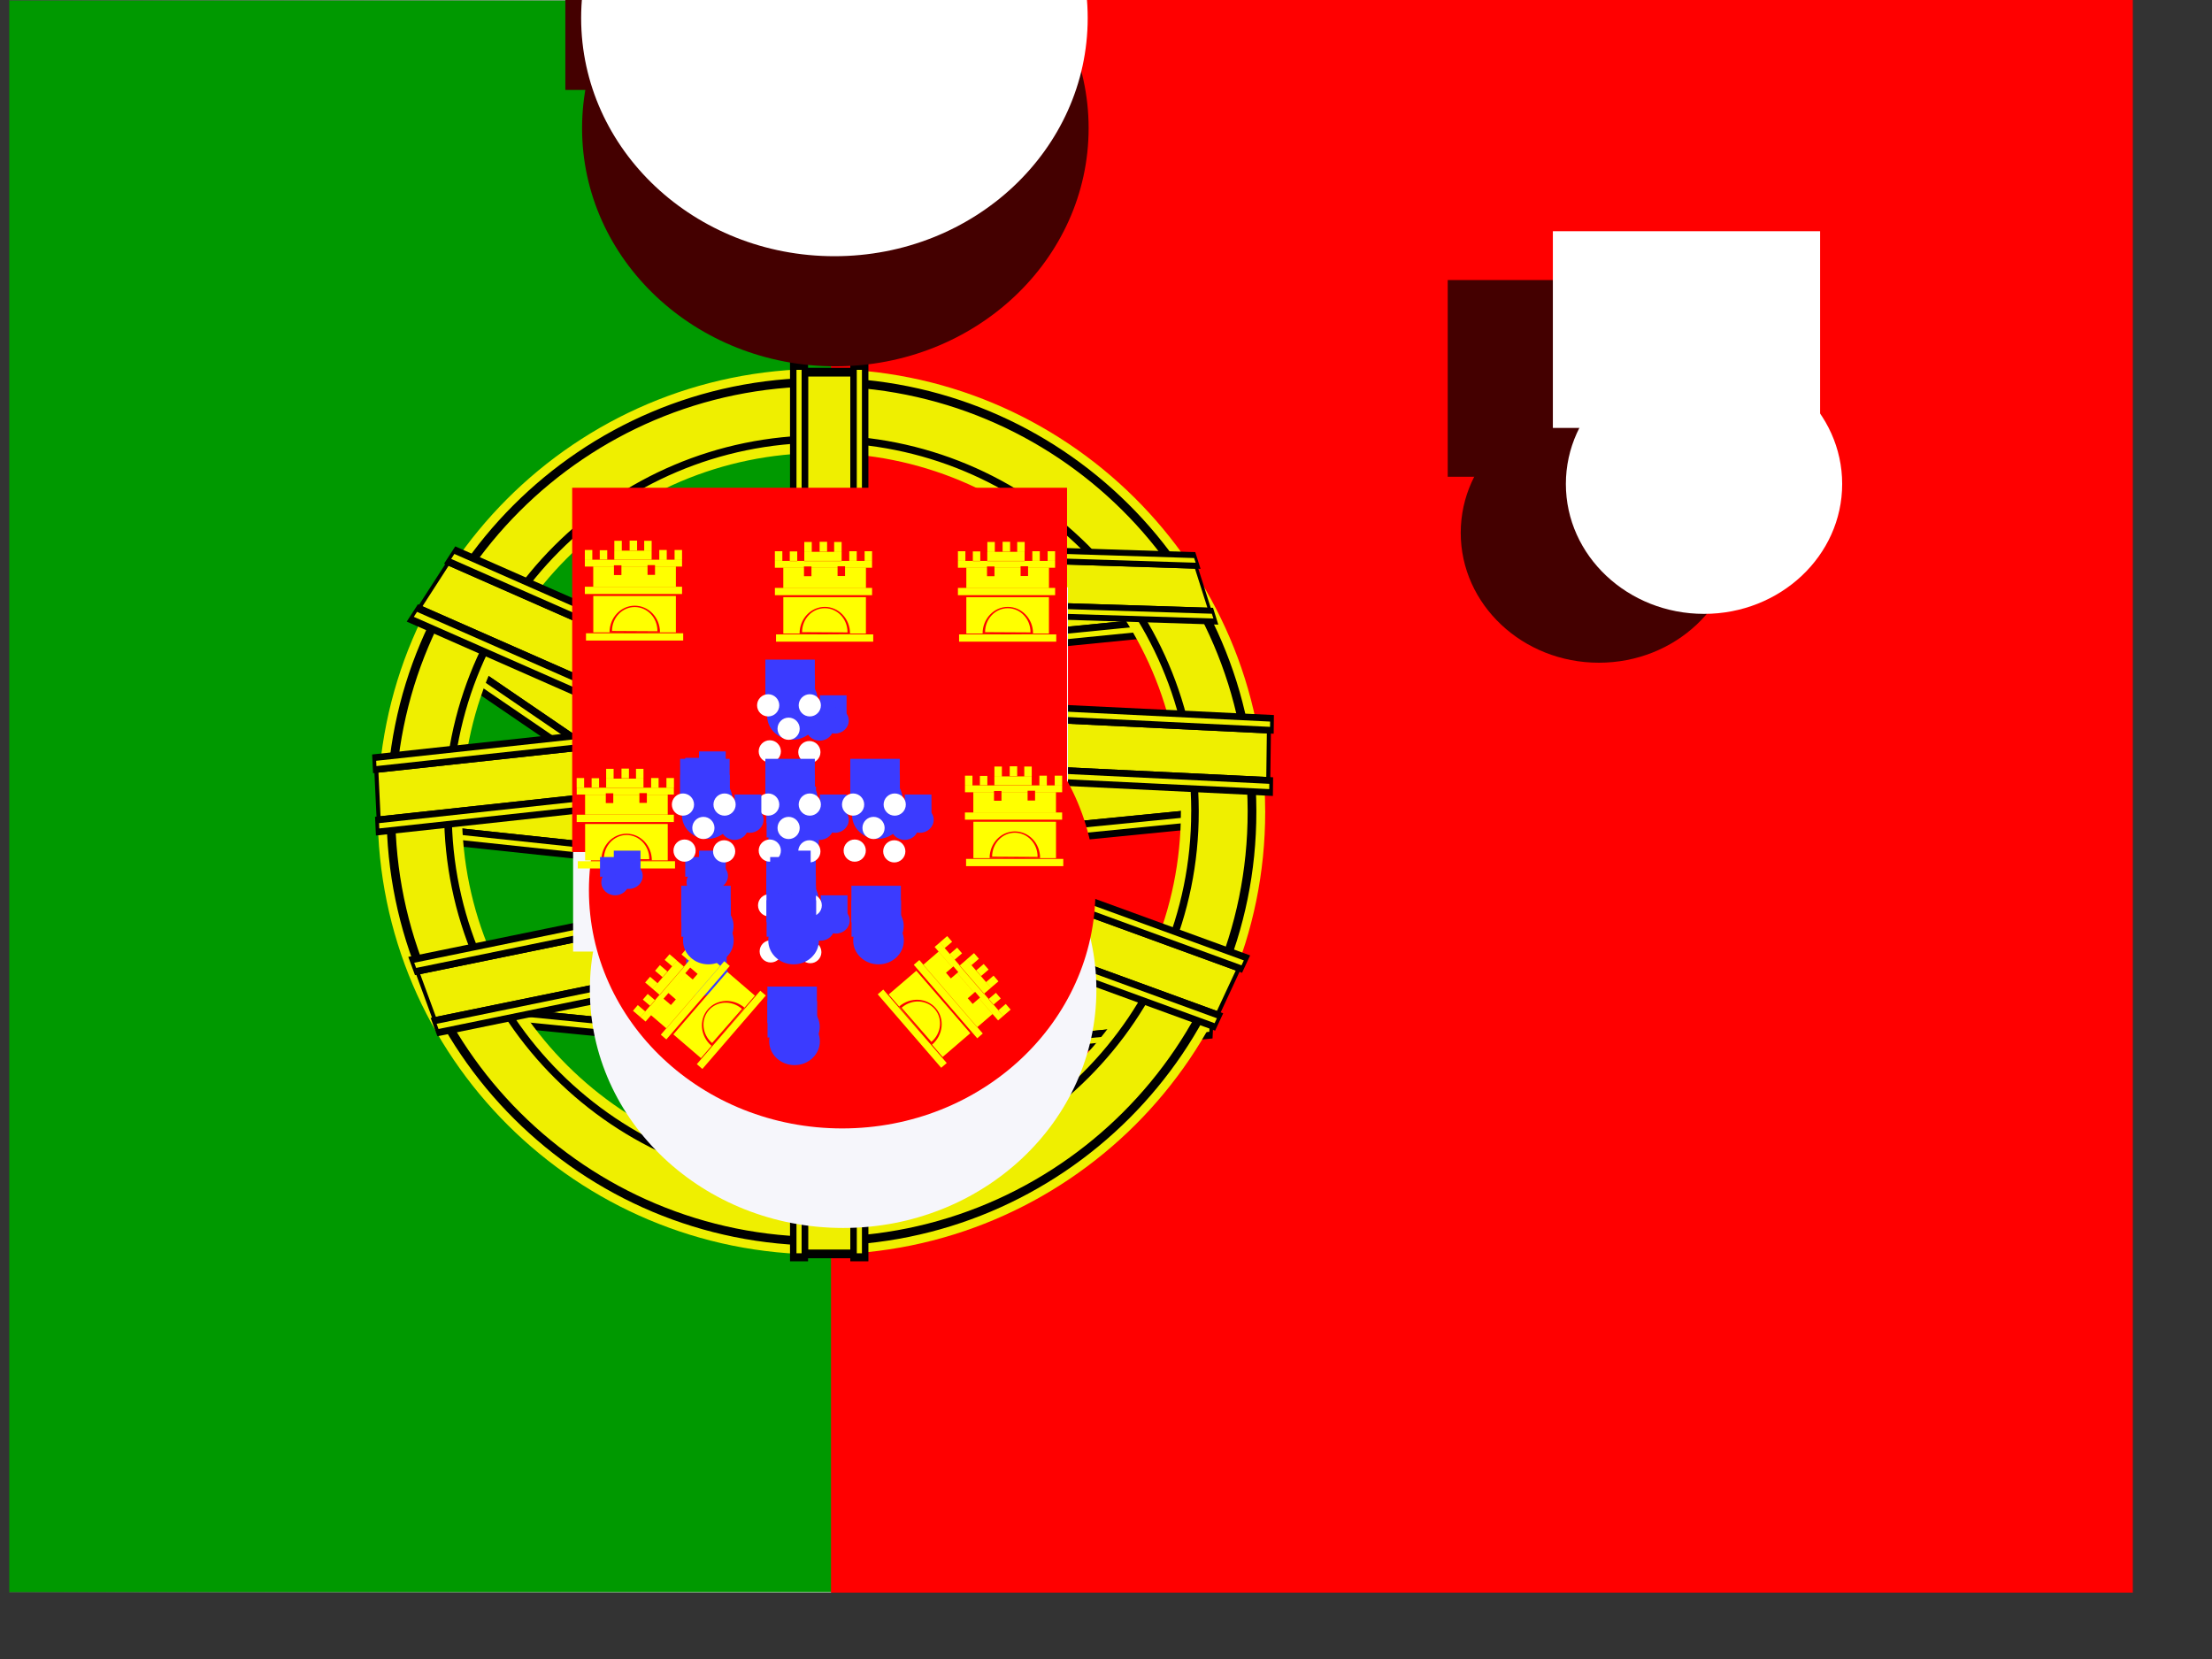 <svg xmlns="http://www.w3.org/2000/svg" height="480" width="640" version="1"><rect width="100%" height="100%" fill="#333333" stroke="none"/><defs><linearGradient id="b" y2="-5035.4" gradientUnits="userSpaceOnUse" y1="-5035.4" gradientTransform="matrix(.1 0 0 .1 -225.7 715.4)" x2="4203.4" x1="359.59"><stop offset="0"/><stop stop-color="#fff" offset="1"/></linearGradient><clipPath id="a"><path fill-opacity=".67" d="M-72.35 0h682.67v512H-72.35z"/></clipPath></defs><g clip-path="url(#a)" transform="matrix(.9 0 0 .9 67.8 0)"><path stroke="url(#b)" stroke-width=".15" fill="#090" d="M-114.94.06H192.5v511.87h-307.44z"/><path fill-rule="evenodd" fill="red" d="M191.82 0h461.15v512H191.82z"/><g fill-rule="evenodd" stroke-width="1pt"><path d="M175.3 193.87l-.95 19.08 128.25-12.7.95-19.07z"/><path fill="#efef00" d="M176.44 195.97l-.72 14.6 125.74-12.43.72-14.6z"/><path d="M174.63 189.9l-.3 6.27 129.54-12.8.3-6.27z"/><path fill="#efef00" d="M175.67 192.05l-.08 1.77 127.23-12.6.1-1.76z"/><path d="M173.6 210.8l-.3 6.25 129.54-12.82.3-6.26z"/><path fill="#efef00" d="M174.64 212.92l-.1 1.77 127.26-12.6.08-1.77z"/><path d="M194.68 254.8l-.94 19.07L322 261.2l.94-19.1z"/><path fill="#efef00" d="M195.83 256.9l-.73 14.6 125.74-12.43.73-14.6z"/><path d="M194.02 250.84l-.3 6.26 129.54-12.8.3-6.27z"/><path fill="#efef00" d="M195.06 252.97l-.1 1.78 127.26-12.6.1-1.76z"/><path d="M193 271.7l-.32 6.28 129.54-12.82.3-6.26z"/><path fill="#efef00" d="M194.03 273.85l-.1 1.77 127.25-12.6.1-1.76z"/><path d="M186.93 323.46l-.95 19.08 128.25-12.7.95-19.07z"/><path fill="#efef00" d="M188.07 325.56l-.72 14.6 125.74-12.43.7-14.6z"/><path d="M186.26 319.5l-.3 6.27 129.54-12.82.3-6.26z"/><path fill="#efef00" d="M187.3 321.64l-.08 1.77 127.24-12.58.1-1.77z"/><g><path d="M185.23 340.38l-.3 6.26 129.54-12.8.3-6.28z"/><path fill="#efef00" d="M186.27 342.5l-.1 1.8 127.26-12.6.08-1.78z"/></g><g><path d="M202.35 318.62l.94 19.08-128.26-12.68-.95-19.08z"/><path fill="#efef00" d="M201.2 320.72l.72 14.6L76.2 322.9l-.74-14.6z"/><path d="M203 314.67l.32 6.26-129.55-12.8-.3-6.28z"/><path fill="#efef00" d="M201.97 316.8l.1 1.78-127.26-12.6-.08-1.77z"/><g><path d="M204.04 335.54l.3 6.26L74.8 329l-.3-6.27z"/><path fill="#efef00" d="M203 337.68l.1 1.77-127.25-12.6-.1-1.76z"/></g></g><g><path d="M193.4 263.42l-5.65 17.2L51 266.08l5.63-17.2z"/><path fill="#efef00" d="M191.4 265.3l-4.33 13.16L53 264.2 57.32 251z"/><path d="M195.5 259.88l-1.85 5.65-138.14-14.7 1.87-5.65z"/><path fill="#efef00" d="M193.6 261.77l-.5 1.6-135.7-14.43.53-1.6z"/><g><path d="M189.33 278.7l-1.85 5.65-138.14-14.7L51.2 264z"/><path fill="#efef00" d="M187.44 280.6l-.53 1.6-135.67-14.44.53-1.6z"/></g></g><g><path d="M176.6 260.68l-13.92 14.7L62.1 206.76l13.92-14.72z"/><path fill="#efef00" d="M173.98 261.72L163.33 273l-98.6-67.3 10.65-11.28z"/><path d="M180.2 258.02l-4.56 4.83L74.06 193.5l4.56-4.82z"/><path fill="#efef00" d="M177.67 259.14l-1.3 1.37-99.78-68.1 1.3-1.37z"/><g><path d="M165 274.12l-4.57 4.83-101.6-69.34 4.58-4.82z"/><path fill="#efef00" d="M162.45 275.24l-1.3 1.37-99.77-68.1 1.3-1.37z"/></g></g><g><path d="M304.3 260.93c.06 63.65-51.67 115.3-115.46 115.3-63.8.1-115.6-51.46-115.66-115.1-.15-63.66 51.5-115.4 115.3-115.5 63.78-.2 115.67 51.3 115.83 114.93v.37zm27.1 0c.07 78.58-63.8 142.35-142.54 142.35-78.75.13-142.72-63.55-142.77-142.12-.2-78.58 63.56-142.45 142.3-142.57 78.76-.26 142.83 63.3 143 141.88.02.16.02.3.02.45z" fill="#efef00"/><path d="M328.56 260.94c.06 77-62.53 139.5-139.7 139.5-77.18.12-139.87-62.28-139.93-139.28-.2-77 62.3-139.6 139.5-139.72 77.16-.25 139.95 62.05 140.13 139.05v.44zm-2.8 0c.06 75.46-61.27 136.7-136.9 136.7-75.64.13-137.07-61.02-137.13-136.5-.18-75.46 61.05-136.8 136.7-136.92 75.63-.24 137.15 60.8 137.33 136.27v.43z"/><path d="M310.04 260.93c.05 66.8-54.25 121.02-121.2 121.02-66.95.1-121.33-54.02-121.4-120.82-.15-66.8 54.06-121.1 121.02-121.2 66.95-.23 121.42 53.82 121.58 120.62v.38zm-2.43 0c.06 65.47-53.15 118.6-118.76 118.6-65.6.1-118.9-52.94-118.96-118.4-.16-65.48 52.97-118.7 118.6-118.8 65.6-.2 118.97 52.75 119.13 118.22v.38z"/></g><g><path d="M182.4 118.24h17.7V404.5h-17.7z"/><path fill="#efef00" d="M184.46 121.05h13.56V401.7h-13.56z"/><path d="M178.64 116.32h5.8v289.16h-5.8z"/><path fill="#efef00" d="M180.72 118.9h1.65v284h-1.65z"/><g><path d="M198.02 116.32h5.82v289.16h-5.82z"/><path fill="#efef00" d="M200.1 118.9h1.66v284h-1.65z"/></g></g><g><path d="M184 285.45l6.57 17.94-126.25 25.87-6.58-17.94z"/><path fill="#efef00" d="M183.52 287.8l5.04 13.74L64.8 326.9l-5.05-13.73z"/><path d="M183.45 281.48l2.15 5.9L58.08 313.5l-2.16-5.88z"/><path fill="#efef00" d="M183.1 283.83l.6 1.67-125.25 25.67-.62-1.67z"/><g><path d="M190.64 301.1l2.16 5.9-127.52 26.14-2.16-5.9z"/><path fill="#efef00" d="M190.3 303.45l.6 1.67L65.64 330.8l-.6-1.67z"/></g></g><g><path d="M177.3 232.04l.85 18.3L45.8 264.68l-.86-18.3z"/><path fill="#efef00" d="M176.1 234.3l.66 14.03L47 262.4l-.67-14.03z"/><path d="M178 228.07l.3 6-133.7 14.5-.3-6.02z"/><path fill="#efef00" d="M176.92 230.35l.08 1.7-131.32 14.23-.08-1.7z"/><g><path d="M178.94 248.1l.28 6-133.7 14.5-.28-6.02z"/><path fill="#efef00" d="M177.85 250.37l.08 1.7L46.6 266.32l-.07-1.7z"/></g></g><g><path d="M180.55 228.5l-10.97 17.02-111.48-49.1 10.97-17z"/><path fill="#efef00" d="M178.18 230l-8.4 13.04-109.3-48.13 8.4-13.02z"/><path d="M183.62 225.24l-3.6 5.58-112.6-49.6 3.6-5.57z"/><path fill="#efef00" d="M181.33 226.8l-1.02 1.58-110.6-48.7 1.03-1.6z"/><g><path d="M171.62 243.85l-3.6 5.58-112.6-49.6 3.6-5.57z"/><path fill="#efef00" d="M169.32 245.4l-1.02 1.6-110.6-48.7 1.03-1.6z"/></g></g><g><path d="M333.26 233.7l-.24 18.3L200 245.54l.23-18.3z"/><path fill="#efef00" d="M331.93 235.77l-.18 14-130.42-6.3.18-14.02z"/><path d="M334.2 229.87l-.07 6-134.38-6.5.08-6z"/><path fill="#efef00" d="M332.98 231.97l-.02 1.7-131.98-6.4.02-1.7z"/><g><path d="M333.94 249.88l-.07 6-134.38-6.5.07-6z"/><path fill="#efef00" d="M332.72 251.98l-.02 1.7-131.98-6.4.02-1.7z"/></g></g><g><path d="M309.3 180.94l5.2 16.38-109.84-3.46-5.2-16.38z"/><path fill="#efef00" d="M308.82 182.8l4 12.56-107.7-3.4-3.98-12.54z"/><path d="M308.92 177.5l1.7 5.37-110.93-3.5-1.72-5.37z"/><path fill="#efef00" d="M308.55 179.4l.5 1.5-109-3.42-.47-1.52z"/><g><path d="M314.63 195.4l1.7 5.4-110.94-3.5-1.72-5.38z"/><path fill="#efef00" d="M314.25 197.3l.5 1.54-109-3.44-.47-1.52z"/></g></g><g><path d="M324.06 310.45l-7.9 17-122.45-44.68 7.92-17z"/><path fill="#efef00" d="M321.94 312l-6.06 13-120.04-43.8 6.06-13z"/><path d="M326.56 307.15l-2.6 5.58-123.68-45.13 2.6-5.57z"/><path fill="#efef00" d="M324.53 308.75l-.74 1.58L202.3 266l.75-1.57z"/><g><path d="M317.9 325.75l-2.6 5.58-123.67-45.13 2.6-5.58z"/><path fill="#efef00" d="M315.87 327.35l-.73 1.58-121.48-44.32.73-1.57z"/></g></g><g><g fill="#f6f6fb"><g transform="matrix(.1 0 0 .1 194 903.5)"><path d="M-850.9-7147H740v1171.1H-850.9z"/><ellipse transform="matrix(1.1 0 0 1.1 -3130.4 -10547)" cx="2861.4" rx="740.21" cy="4267.3" ry="696.02"/></g><g transform="matrix(.1 0 0 .1 -422 546.5)"><path d="M5478.8-3340.7h859.1v632.38h-859.1z"/><ellipse transform="matrix(.6 0 0 .6 4247.9 -5088.5)" cx="2861.4" rx="740.21" cy="4267.3" ry="696.02"/></g></g><g fill="red"><g transform="matrix(.1 0 0 .1 193.7 871.5)"><path d="M-850.9-7147H740v1171.1H-850.9z"/><ellipse transform="matrix(1.1 0 0 1.1 -3130.4 -10547)" cx="2861.4" rx="740.21" cy="4267.3" ry="696.02"/></g><g transform="matrix(.1 0 0 .1 -391.5 532.4)"><path d="M5478.8-3340.7h859.1v632.38h-859.1z"/><ellipse transform="matrix(.6 0 0 .6 4247.9 -5088.5)" cx="2861.4" rx="740.21" cy="4267.3" ry="696.02"/></g></g><g fill="#400"><g transform="matrix(.1 0 0 .1 191.5 626.5)"><path d="M-850.9-7147H740v1171.1H-850.9z"/><ellipse transform="matrix(1.1 0 0 1.1 -3130.4 -10547)" cx="2861.4" rx="740.21" cy="4267.3" ry="696.02"/></g><g transform="matrix(.1 0 0 .1 -157.8 424.1)"><path d="M5478.8-3340.7h859.1v632.38h-859.1z"/><ellipse transform="matrix(.6 0 0 .6 4247.9 -5088.5)" cx="2861.4" rx="740.21" cy="4267.3" ry="696.02"/></g></g><g fill="#fff"><g transform="matrix(.1 0 0 .1 191.2 591.1)"><path d="M-850.9-7147H740v1171.1H-850.9z"/><ellipse transform="matrix(1.1 0 0 1.1 -3130.4 -10547)" cx="2861.4" rx="740.21" cy="4267.3" ry="696.02"/></g><g transform="matrix(.1 0 0 .1 -124 408.4)"><path d="M5478.8-3340.7h859.1v632.38h-859.1z"/><ellipse transform="matrix(.6 0 0 .6 4247.9 -5088.5)" cx="2861.4" rx="740.21" cy="4267.3" ry="696.02"/></g></g><g transform="matrix(.1 0 0 .1 -118 477.3)"><g fill="#3b3bff"><g transform="matrix(.1 0 0 .1 2979.2 -840.1)"><path d="M-850.9-7147H740v1171.1H-850.9z"/><ellipse transform="matrix(1.1 0 0 1.1 -3130.4 -10547)" cx="2861.4" rx="740.21" cy="4267.3" ry="696.02"/></g><g transform="matrix(.1 0 0 .1 2084.7 -1359.7)"><path d="M5478.8-3340.7h859.1v632.38h-859.1z"/><ellipse transform="matrix(.6 0 0 .6 4247.9 -5088.5)" cx="2861.4" rx="740.21" cy="4267.3" ry="696.02"/></g><g><g transform="matrix(.1 0 0 .1 2978.8 -886.7)"><path d="M-850.9-7147H740v1171.1H-850.9z"/><ellipse transform="matrix(1.1 0 0 1.1 -3130.4 -10547)" cx="2861.4" rx="740.21" cy="4267.3" ry="696.02"/></g><g transform="matrix(.1 0 0 .1 2129 -1380.3)"><path d="M5478.8-3340.7h859.1v632.38h-859.1z"/><ellipse transform="matrix(.6 0 0 .6 4247.9 -5088.5)" cx="2861.4" rx="740.21" cy="4267.3" ry="696.02"/></g><g transform="matrix(.1 0 0 .1 2975.6 -1243.3)"><path d="M-850.9-7147H740v1171.1H-850.9z"/><ellipse transform="matrix(1.1 0 0 1.1 -3130.4 -10547)" cx="2861.4" rx="740.21" cy="4267.3" ry="696.02"/></g><g transform="matrix(.1 0 0 .1 2468.4 -1537.9)"><path d="M5478.8-3340.7h859.1v632.38h-859.1z"/><ellipse transform="matrix(.6 0 0 .6 4247.9 -5088.5)" cx="2861.4" rx="740.21" cy="4267.3" ry="696.02"/></g><g><g transform="matrix(.1 0 0 .1 2975.2 -1294.8)"><path d="M-850.9-7147H740v1171.1H-850.9z"/><ellipse transform="matrix(1.1 0 0 1.1 -3130.4 -10547)" cx="2861.4" rx="740.21" cy="4267.3" ry="696.02"/></g><g transform="matrix(.1 0 0 .1 2517.4 -1560.7)"><path d="M5478.8-3340.7h859.1v632.38h-859.1z"/><ellipse transform="matrix(.6 0 0 .6 4247.9 -5088.5)" cx="2861.4" rx="740.21" cy="4267.3" ry="696.02"/></g></g></g></g><ellipse fill="#fff" transform="translate(-3.8 -7.6)" cx="2903" rx="35.69" cy="-1854.9" ry="35.69"/><ellipse fill="#fff" transform="translate(130 -7.6)" cx="2903" rx="35.69" cy="-1854.9" ry="35.69"/><ellipse fill="#fff" transform="translate(61.9 67.6)" cx="2903" rx="35.69" cy="-1854.9" ry="35.69"/><ellipse fill="#fff" transform="translate(1.4 140.4)" cx="2903" rx="35.69" cy="-1854.9" ry="35.69"/><ellipse fill="#fff" transform="translate(128.6 142.8)" cx="2903" rx="35.69" cy="-1854.9" ry="35.69"/></g><path d="M112.68 188.62v2.34h31.25v-2.34h-31.25zm2.7-6.45v6.5h26.57v-6.5H115.4zm-2.33 21.4v2.34h31.25v-2.33h-31.25zm8.37-.72c0-4.25 3.27-7.7 7.3-7.7 4.03 0 7.3 3.44 7.3 7.68v.1m-15.4.34c0-4.72 3.62-8.55 8.1-8.55 4.48 0 8.12 3.82 8.12 8.53v.1M115.4 191.6v11.7h26.55v-11.7H115.4zm-2.72-11.66v2.2h31.25v-2.2h-31.25zm0-3.12v3.14h2.4v-3.14h-2.4zm28.85 0v3.14h2.4v-3.14h-2.4zm-24.05.06v3.15h2.4v-3.15h-2.4zm19.13-.06v3.14h2.4v-3.14h-2.4zm-14.45-2.96V177h2.4v-3.14h-2.4zm9.6 0V177h2.4v-3.14h-2.4zm-4.68-.06v3.14h2.4v-3.14h-2.4zm-4.93 3.22v3h12v-3h-12z" fill="#ff0"/><g fill="red"><path d="M122.04 181.73h2.4v3.14h-2.4zM132.84 181.67h2.4v3.14h-2.4z"/></g><path d="M232.62 189v2.34h31.25V189h-31.25zm2.7-6.45v6.5h26.57v-6.5h-26.57zm-2.33 21.4v2.33h31.24v-2.34H233zm8.36-.73c0-4.25 3.27-7.7 7.3-7.7 4.03 0 7.3 3.44 7.3 7.7v.08m-15.4.34c0-4.7 3.62-8.54 8.1-8.54 4.48 0 8.12 3.8 8.12 8.53v.1m-21.45-11.75v11.7h26.56v-11.7h-26.57zm-2.7-11.66v2.2h31.24v-2.2h-31.25zm0-3.12v3.14h2.4v-3.14h-2.4zm28.84 0v3.14h2.4v-3.14h-2.4zm-24.05.06v3.14h2.4v-3.14h-2.4zm19.13-.06v3.14h2.4v-3.14h-2.4zm-14.46-2.97v3.15h2.4v-3.15h-2.4zm9.6 0v3.15h2.4v-3.15h-2.4zm-4.7-.06v3.14h2.42v-3.13h-2.4zm-4.92 3.23v3h12v-3h-12z" fill="#ff0"/><g fill="red"><path d="M241.97 182.1h2.4v3.14h-2.4zM252.77 182.04h2.4v3.14h-2.4z"/></g><path d="M173.78 189v2.34h31.24V189h-31.24zm2.7-6.45v6.5h26.57v-6.5H176.5zm-2.34 21.4v2.33h31.25v-2.34h-31.26zm8.38-.73c0-4.25 3.26-7.7 7.3-7.7 4.03 0 7.3 3.44 7.3 7.7v.08m-15.4.34c-.02-4.7 3.62-8.54 8.1-8.54 4.47 0 8.1 3.8 8.12 8.53v.1m-21.45-11.75v11.7h26.55v-11.7H176.5zm-2.72-11.66v2.2h31.24v-2.2h-31.24zm0-3.12v3.14h2.4v-3.14h-2.4zm28.85 0v3.14h2.4v-3.14h-2.4zm-24.06.06v3.14h2.4v-3.14h-2.4zm19.13-.06v3.14h2.4v-3.14h-2.4zm-14.46-2.97v3.15h2.4v-3.15h-2.4zm9.6 0v3.15h2.4v-3.15h-2.4zm-4.67-.06v3.14h2.4v-3.13h-2.4zm-4.93 3.23v3h12v-3h-12z" fill="#ff0"/><g fill="red"><path d="M183.13 182.1h2.4v3.14h-2.4zM193.93 182.04h2.4v3.14h-2.4z"/></g><path d="M110.06 261.92v2.34h31.24v-2.34h-31.24zm2.7-6.45v6.5h26.57v-6.5h-26.56zm-2.34 21.4v2.33h31.25v-2.34h-31.25zm8.38-.73c0-4.24 3.26-7.7 7.3-7.7 4.03 0 7.3 3.44 7.3 7.7v.08m-15.4.34c-.02-4.7 3.62-8.54 8.1-8.54 4.47 0 8.1 3.8 8.12 8.53v.1m-21.45-11.75v11.7h26.56v-11.7h-26.56zm-2.7-11.66v2.2h31.23v-2.2h-31.24zm-.02-3.12v3.14h2.4v-3.14h-2.4zm28.86 0v3.14h2.42v-3.14h-2.4zm-24.05.06v3.14h2.4v-3.14h-2.4zm19.13-.06v3.14h2.4v-3.14H134zm-14.46-2.96v3.14h2.4v-3.14h-2.4zm9.6 0v3.14h2.4v-3.14h-2.4zm-4.67-.07v3.13h2.4v-3.14h-2.4zm-4.93 3.22v3h12v-3h-12z" fill="#ff0"/><g fill="red"><path d="M119.42 255.03h2.4v3.14h-2.4zM130.22 254.97h2.4v3.14h-2.4z"/></g><path d="M234.87 261.18v2.33h31.25v-2.32h-31.25zm2.7-6.46v6.5h26.57v-6.5h-26.56zm-2.33 21.4v2.34h31.25v-2.34h-31.26zm8.37-.72c0-4.25 3.28-7.7 7.3-7.7 4.04 0 7.32 3.44 7.32 7.7v.08m-15.42.34c0-4.72 3.63-8.54 8.1-8.54 4.5 0 8.13 3.8 8.13 8.53v.1m-21.45-11.74v11.7h26.56v-11.7h-26.56zm-2.7-11.67v2.2h31.24v-2.2h-31.25zm0-3.13v3.15h2.4v-3.15h-2.4zm28.84 0v3.15h2.4v-3.15h-2.4zm-24.05.07v3.14h2.4v-3.14h-2.4zm19.13-.07v3.15h2.4v-3.15h-2.4zm-14.46-2.96v3.16h2.4v-3.15h-2.4zm9.6 0v3.15h2.4v-3.14h-2.4zm-4.68-.05v3.14h2.4v-3.15h-2.4zm-4.93 3.23v3h12v-3h-12z" fill="#ff0"/><g fill="red"><path d="M244.22 254.28h2.4v3.14h-2.4zM255.02 254.2h2.4v3.15h-2.4z"/></g><path d="M137.1 332.63l1.78 1.53 20.4-23.62-1.78-1.53-20.4 23.63zm-3.13-6.26l4.95 4.25 17.33-20.08-4.94-4.24-17.33 20.07zm14.72 15.74l1.77 1.54 20.4-23.62-1.78-1.53-20.4 23.6zm4.9-6.8c-3.22-2.76-3.7-7.48-1.07-10.53 2.63-3.05 7.38-3.28 10.6-.5.03 0 .05.03.08.05m-9.8 11.88c-3.6-3.08-4.12-8.32-1.2-11.7 2.92-3.4 8.2-3.65 11.78-.58l.08.07m-22.93 8.53l8.88 7.63 17.35-20.08-8.88-7.63-17.34 20.08zm-10.62-5.56l1.7 1.44 20.4-23.6-1.7-1.45-20.4 23.62zm-2.36-2.04l2.4 2.05 1.56-1.82-2.4-2.05-1.56 1.83zm18.84-21.8l2.38 2.04 1.57-1.82-2.38-2.05-1.57 1.82zm-15.66 18.22l2.4 2.05 1.56-1.82-2.4-2.05-1.56 1.82zm12.44-14.5l2.4 2.04 1.56-1.83-2.4-2.05-1.56 1.82zm-11.7 9l2.4 2.04 1.57-1.83-2.38-2.05-1.58 1.82zm6.28-7.26l2.38 2.04 1.58-1.82-2.4-2.05-1.56 1.82zm-3.1 3.48l2.4 2.05 1.56-1.82-2.4-2.04-1.56 1.82zm-.77 5.83l2.28 1.97 7.83-9.07-2.28-1.96-7.83 9.07z" fill="#ff0"/><g fill="red"><path d="M137.98 321.06l1.57-1.82 2.38 2.05-1.57 1.8zM144.97 312.86l1.58-1.82 2.38 2.05-1.57 1.8z"/></g><path d="M240.6 332.26l-1.77 1.53-20.4-23.63 1.78-1.53 20.4 23.62zm3.14-6.26l-4.94 4.25-17.34-20.08 4.94-4.25L243.74 326zm-14.72 15.74l-1.78 1.53-20.4-23.62 1.78-1.53 20.4 23.62zm-4.92-6.8c3.23-2.77 3.7-7.5 1.08-10.54-2.63-3.05-7.38-3.28-10.6-.5-.03 0-.05.03-.07.05m9.8 11.88c3.6-3.08 4.13-8.32 1.2-11.7-2.9-3.4-8.2-3.66-11.77-.58l-.08.07m22.93 8.54l-8.88 7.63-17.34-20.1 8.88-7.62 17.34 20.08zm10.62-5.56l-1.68 1.44-20.4-23.62 1.68-1.44 20.4 23.62zm2.37-2.04l-2.38 2.05-1.6-1.8 2.4-2.06 1.57 1.82zm-18.83-21.8l-2.4 2.04-1.56-1.82 2.38-2.05 1.58 1.82zm15.65 18.22l-2.4 2.05-1.57-1.82 2.4-2.04 1.56 1.82zm-12.45-14.5l-2.38 2.04-1.58-1.82 2.38-2.05 1.57 1.82zm11.7 9l-2.4 2.04-1.57-1.82 2.4-2.05 1.56 1.82zm-6.28-7.27l-2.38 2.07-1.58-1.82 2.38-2.05 1.57 1.8zm3.1 3.5l-2.4 2.06-1.56-1.82 2.4-2.05 1.57 1.8zm.77 5.84l-2.28 1.96-7.83-9.07 2.28-1.96 7.84 9.07z" fill="#ff0"/><g fill="red"><path d="M239.73 320.7l-1.57-1.83-2.38 2.05 1.57 1.82zM232.74 312.5l-1.58-1.83-2.38 2.05 1.57 1.82z"/></g><g><g transform="matrix(.1 0 0 .1 -118.3 413)"><g fill="#3b3bff"><g transform="matrix(.1 0 0 .1 2979.2 -840.1)"><path d="M-850.9-7147H740v1171.1H-850.9z"/><ellipse transform="matrix(1.1 0 0 1.1 -3130.4 -10547)" cx="2861.4" rx="740.21" cy="4267.3" ry="696.02"/></g><g transform="matrix(.1 0 0 .1 2084.7 -1359.7)"><path d="M5478.8-3340.7h859.1v632.38h-859.1z"/><ellipse transform="matrix(.6 0 0 .6 4247.9 -5088.5)" cx="2861.4" rx="740.21" cy="4267.3" ry="696.02"/></g><g><g transform="matrix(.1 0 0 .1 2978.8 -886.7)"><path d="M-850.9-7147H740v1171.1H-850.9z"/><ellipse transform="matrix(1.1 0 0 1.1 -3130.4 -10547)" cx="2861.4" rx="740.21" cy="4267.3" ry="696.02"/></g><g transform="matrix(.1 0 0 .1 2129 -1380.3)"><path d="M5478.8-3340.7h859.1v632.38h-859.1z"/><ellipse transform="matrix(.6 0 0 .6 4247.9 -5088.5)" cx="2861.4" rx="740.21" cy="4267.3" ry="696.02"/></g><g transform="matrix(.1 0 0 .1 2975.6 -1243.3)"><path d="M-850.9-7147H740v1171.1H-850.9z"/><ellipse transform="matrix(1.1 0 0 1.1 -3130.4 -10547)" cx="2861.4" rx="740.21" cy="4267.3" ry="696.02"/></g><g transform="matrix(.1 0 0 .1 2468.4 -1537.9)"><path d="M5478.8-3340.7h859.1v632.38h-859.1z"/><ellipse transform="matrix(.6 0 0 .6 4247.9 -5088.5)" cx="2861.4" rx="740.21" cy="4267.3" ry="696.02"/></g><g><g transform="matrix(.1 0 0 .1 2975.2 -1294.8)"><path d="M-850.9-7147H740v1171.1H-850.9z"/><ellipse transform="matrix(1.1 0 0 1.1 -3130.4 -10547)" cx="2861.4" rx="740.21" cy="4267.3" ry="696.02"/></g><g transform="matrix(.1 0 0 .1 2517.4 -1560.7)"><path d="M5478.8-3340.7h859.1v632.38h-859.1z"/><ellipse transform="matrix(.6 0 0 .6 4247.9 -5088.5)" cx="2861.4" rx="740.21" cy="4267.3" ry="696.02"/></g></g></g></g><ellipse fill="#fff" transform="translate(-3.8 -7.6)" cx="2903" rx="35.69" cy="-1854.9" ry="35.69"/><ellipse fill="#fff" transform="translate(130 -7.6)" cx="2903" rx="35.69" cy="-1854.9" ry="35.69"/><ellipse fill="#fff" transform="translate(61.9 67.6)" cx="2903" rx="35.69" cy="-1854.9" ry="35.69"/><ellipse fill="#fff" transform="translate(1.4 140.4)" cx="2903" rx="35.69" cy="-1854.9" ry="35.69"/><ellipse fill="#fff" transform="translate(128.6 142.8)" cx="2903" rx="35.69" cy="-1854.9" ry="35.69"/></g><g transform="matrix(.1 0 0 .1 -118.3 444.9)"><g fill="#3b3bff"><g transform="matrix(.1 0 0 .1 2979.2 -840.1)"><path d="M-850.9-7147H740v1171.1H-850.9z"/><ellipse transform="matrix(1.1 0 0 1.1 -3130.4 -10547)" cx="2861.4" rx="740.21" cy="4267.3" ry="696.02"/></g><g transform="matrix(.1 0 0 .1 2084.7 -1359.7)"><path d="M5478.8-3340.7h859.1v632.38h-859.1z"/><ellipse transform="matrix(.6 0 0 .6 4247.9 -5088.5)" cx="2861.4" rx="740.21" cy="4267.3" ry="696.02"/></g><g><g transform="matrix(.1 0 0 .1 2978.8 -886.7)"><path d="M-850.9-7147H740v1171.1H-850.9z"/><ellipse transform="matrix(1.1 0 0 1.1 -3130.4 -10547)" cx="2861.4" rx="740.21" cy="4267.3" ry="696.02"/></g><g transform="matrix(.1 0 0 .1 2129 -1380.3)"><path d="M5478.8-3340.7h859.1v632.38h-859.1z"/><ellipse transform="matrix(.6 0 0 .6 4247.9 -5088.5)" cx="2861.4" rx="740.21" cy="4267.3" ry="696.02"/></g><g transform="matrix(.1 0 0 .1 2975.6 -1243.3)"><path d="M-850.9-7147H740v1171.1H-850.9z"/><ellipse transform="matrix(1.1 0 0 1.1 -3130.4 -10547)" cx="2861.4" rx="740.21" cy="4267.3" ry="696.02"/></g><g transform="matrix(.1 0 0 .1 2468.4 -1537.9)"><path d="M5478.8-3340.7h859.1v632.38h-859.1z"/><ellipse transform="matrix(.6 0 0 .6 4247.9 -5088.5)" cx="2861.4" rx="740.21" cy="4267.3" ry="696.02"/></g><g><g transform="matrix(.1 0 0 .1 2975.2 -1294.8)"><path d="M-850.9-7147H740v1171.1H-850.9z"/><ellipse transform="matrix(1.1 0 0 1.1 -3130.4 -10547)" cx="2861.4" rx="740.21" cy="4267.3" ry="696.02"/></g><g transform="matrix(.1 0 0 .1 2517.4 -1560.7)"><path d="M5478.8-3340.7h859.1v632.38h-859.1z"/><ellipse transform="matrix(.6 0 0 .6 4247.9 -5088.5)" cx="2861.4" rx="740.21" cy="4267.3" ry="696.02"/></g></g></g></g><ellipse fill="#fff" transform="translate(-3.8 -7.6)" cx="2903" rx="35.69" cy="-1854.9" ry="35.69"/><ellipse fill="#fff" transform="translate(130 -7.6)" cx="2903" rx="35.69" cy="-1854.9" ry="35.69"/><ellipse fill="#fff" transform="translate(61.9 67.6)" cx="2903" rx="35.69" cy="-1854.9" ry="35.69"/><ellipse fill="#fff" transform="translate(1.4 140.4)" cx="2903" rx="35.69" cy="-1854.9" ry="35.69"/><ellipse fill="#fff" transform="translate(128.6 142.8)" cx="2903" rx="35.69" cy="-1854.9" ry="35.69"/></g><g transform="matrix(.1 0 0 .1 -91 444.9)"><g fill="#3b3bff"><g transform="matrix(.1 0 0 .1 2979.2 -840.1)"><path d="M-850.9-7147H740v1171.1H-850.9z"/><ellipse transform="matrix(1.1 0 0 1.1 -3130.4 -10547)" cx="2861.4" rx="740.21" cy="4267.3" ry="696.02"/></g><g transform="matrix(.1 0 0 .1 2084.7 -1359.7)"><path d="M5478.8-3340.7h859.1v632.38h-859.1z"/><ellipse transform="matrix(.6 0 0 .6 4247.9 -5088.5)" cx="2861.4" rx="740.21" cy="4267.3" ry="696.02"/></g><g><g transform="matrix(.1 0 0 .1 2978.8 -886.7)"><path d="M-850.9-7147H740v1171.1H-850.9z"/><ellipse transform="matrix(1.1 0 0 1.1 -3130.4 -10547)" cx="2861.4" rx="740.21" cy="4267.3" ry="696.02"/></g><g transform="matrix(.1 0 0 .1 2129 -1380.3)"><path d="M5478.8-3340.7h859.1v632.38h-859.1z"/><ellipse transform="matrix(.6 0 0 .6 4247.9 -5088.5)" cx="2861.4" rx="740.21" cy="4267.3" ry="696.02"/></g><g transform="matrix(.1 0 0 .1 2975.6 -1243.3)"><path d="M-850.9-7147H740v1171.1H-850.9z"/><ellipse transform="matrix(1.1 0 0 1.1 -3130.4 -10547)" cx="2861.4" rx="740.21" cy="4267.3" ry="696.02"/></g><g transform="matrix(.1 0 0 .1 2468.4 -1537.9)"><path d="M5478.8-3340.7h859.1v632.38h-859.1z"/><ellipse transform="matrix(.6 0 0 .6 4247.9 -5088.5)" cx="2861.4" rx="740.21" cy="4267.3" ry="696.02"/></g><g><g transform="matrix(.1 0 0 .1 2975.2 -1294.8)"><path d="M-850.9-7147H740v1171.1H-850.9z"/><ellipse transform="matrix(1.1 0 0 1.1 -3130.4 -10547)" cx="2861.4" rx="740.21" cy="4267.3" ry="696.02"/></g><g transform="matrix(.1 0 0 .1 2517.4 -1560.7)"><path d="M5478.8-3340.7h859.1v632.38h-859.1z"/><ellipse transform="matrix(.6 0 0 .6 4247.9 -5088.5)" cx="2861.4" rx="740.21" cy="4267.3" ry="696.02"/></g></g></g></g><ellipse fill="#fff" transform="translate(-3.8 -7.6)" cx="2903" rx="35.69" cy="-1854.9" ry="35.69"/><ellipse fill="#fff" transform="translate(130 -7.6)" cx="2903" rx="35.69" cy="-1854.9" ry="35.69"/><ellipse fill="#fff" transform="translate(61.9 67.6)" cx="2903" rx="35.69" cy="-1854.9" ry="35.69"/><ellipse fill="#fff" transform="translate(1.4 140.4)" cx="2903" rx="35.69" cy="-1854.9" ry="35.69"/><ellipse fill="#fff" transform="translate(128.6 142.8)" cx="2903" rx="35.69" cy="-1854.9" ry="35.69"/></g><g transform="matrix(.1 0 0 .1 -145.7 444.9)"><g fill="#3b3bff"><g transform="matrix(.1 0 0 .1 2979.2 -840.1)"><path d="M-850.9-7147H740v1171.1H-850.9z"/><ellipse transform="matrix(1.1 0 0 1.1 -3130.4 -10547)" cx="2861.4" rx="740.21" cy="4267.3" ry="696.02"/></g><g transform="matrix(.1 0 0 .1 2084.7 -1359.7)"><path d="M5478.8-3340.7h859.1v632.38h-859.1z"/><ellipse transform="matrix(.6 0 0 .6 4247.9 -5088.5)" cx="2861.4" rx="740.21" cy="4267.3" ry="696.02"/></g><g><g transform="matrix(.1 0 0 .1 2978.8 -886.7)"><path d="M-850.9-7147H740v1171.1H-850.9z"/><ellipse transform="matrix(1.1 0 0 1.1 -3130.4 -10547)" cx="2861.4" rx="740.21" cy="4267.3" ry="696.02"/></g><g transform="matrix(.1 0 0 .1 2129 -1380.3)"><path d="M5478.8-3340.7h859.1v632.38h-859.1z"/><ellipse transform="matrix(.6 0 0 .6 4247.9 -5088.5)" cx="2861.4" rx="740.21" cy="4267.3" ry="696.02"/></g><g transform="matrix(.1 0 0 .1 2975.6 -1243.3)"><path d="M-850.9-7147H740v1171.1H-850.9z"/><ellipse transform="matrix(1.1 0 0 1.1 -3130.4 -10547)" cx="2861.4" rx="740.21" cy="4267.3" ry="696.02"/></g><g transform="matrix(.1 0 0 .1 2468.4 -1537.9)"><path d="M5478.8-3340.7h859.1v632.38h-859.1z"/><ellipse transform="matrix(.6 0 0 .6 4247.9 -5088.5)" cx="2861.4" rx="740.21" cy="4267.3" ry="696.02"/></g><g><g transform="matrix(.1 0 0 .1 2975.2 -1294.8)"><path d="M-850.9-7147H740v1171.1H-850.9z"/><ellipse transform="matrix(1.1 0 0 1.1 -3130.4 -10547)" cx="2861.4" rx="740.21" cy="4267.3" ry="696.02"/></g><g transform="matrix(.1 0 0 .1 2517.4 -1560.7)"><path d="M5478.8-3340.7h859.1v632.38h-859.1z"/><ellipse transform="matrix(.6 0 0 .6 4247.9 -5088.5)" cx="2861.4" rx="740.21" cy="4267.3" ry="696.02"/></g></g></g></g><ellipse fill="#fff" transform="translate(-3.8 -7.6)" cx="2903" rx="35.69" cy="-1854.9" ry="35.69"/><ellipse fill="#fff" transform="translate(130 -7.6)" cx="2903" rx="35.69" cy="-1854.9" ry="35.69"/><ellipse fill="#fff" transform="translate(61.9 67.6)" cx="2903" rx="35.69" cy="-1854.9" ry="35.69"/><ellipse fill="#fff" transform="translate(1.4 140.4)" cx="2903" rx="35.69" cy="-1854.9" ry="35.69"/><ellipse fill="#fff" transform="translate(128.6 142.8)" cx="2903" rx="35.69" cy="-1854.9" ry="35.69"/></g></g></g></g></g></svg>